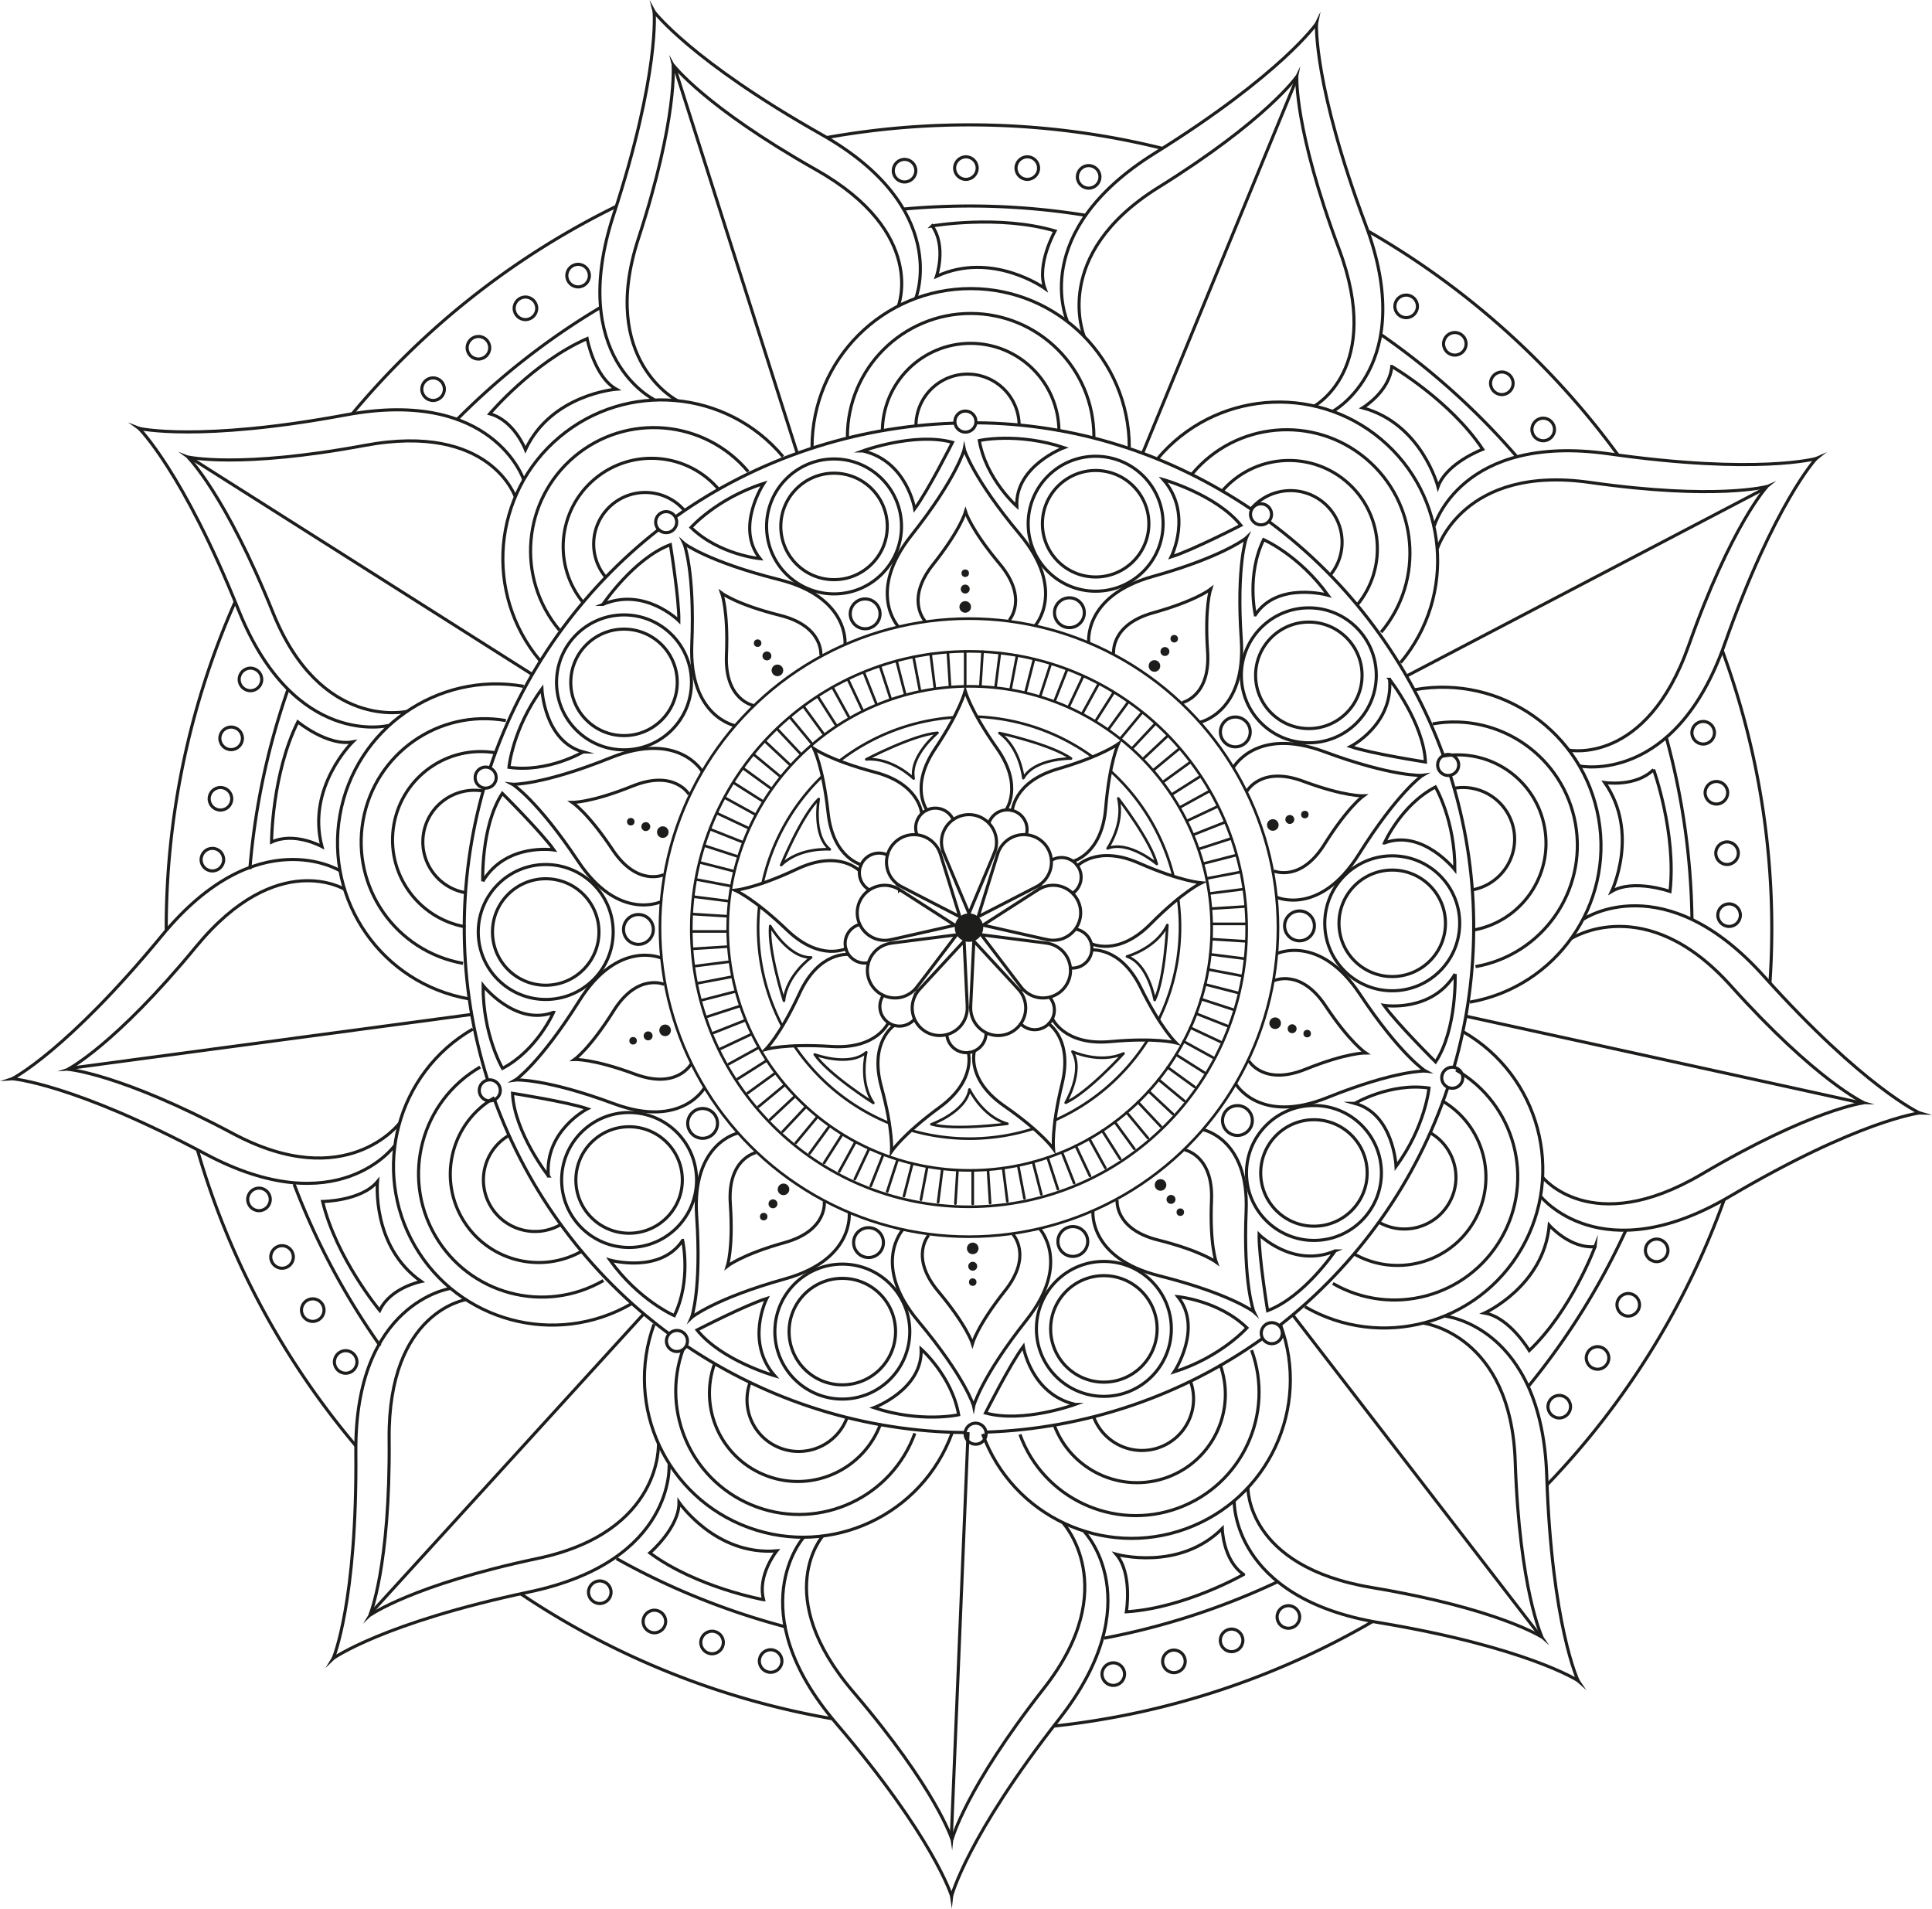 <svg xmlns="http://www.w3.org/2000/svg" width="830.816" height="820.687" viewBox="0 0 623.1 615.52"><circle cx="312.51" cy="299.16" r="4.59" fill="#1d1d1b"/><path d="M321.38 271.59c0-4.9-3.97-8.87-8.87-8.87s-8.87 3.97-8.87 8.87c0 1.21.24 2.36.68 3.41h-.02l4.11 9.79 4.11 9.79 4.11-9.79 4.11-9.79h-.02c.44-1.05.68-2.2.68-3.41ZM301.58 272.34c-3.15-3.75-8.75-4.24-12.5-1.09s-4.24 8.75-1.09 12.5c.78.92 1.7 1.65 2.71 2.17h-.01l9.44 4.87 9.44 4.86-3.15-10.14-3.15-10.14h-.01a8.8 8.8 0 0 0-1.67-3.03ZM286.89 285.64c-4.83-.85-9.43 2.37-10.28 7.2a8.87 8.87 0 0 0 10.67 10.2v.02l10.35-2.34 10.35-2.34-8.93-5.74-8.93-5.74v.02a8.915 8.915 0 0 0-3.24-1.26ZM284.19 305.27c-4.24 2.45-5.7 7.88-3.25 12.12s7.88 5.7 12.12 3.25c1.05-.6 1.92-1.39 2.61-2.29v.02l6.43-8.45 6.43-8.45-10.53 1.34-10.53 1.34v.02a8.99 8.99 0 0 0-3.28 1.11ZM294.74 322.04c-1.68 4.6.7 9.7 5.3 11.37s9.7-.7 11.37-5.3c.41-1.13.58-2.3.53-3.43h.02l-.51-10.6-.51-10.6-7.21 7.8-7.21 7.8h.02c-.77.84-1.39 1.84-1.8 2.97ZM313.6 328.11c1.68 4.6 6.77 6.98 11.37 5.3s6.98-6.77 5.3-11.37a8.859 8.859 0 0 0-1.8-2.97h.02l-7.21-7.8-7.21-7.8-.51 10.6-.51 10.6h.02c-.05 1.13.11 2.29.53 3.43ZM331.95 320.64c4.24 2.45 9.67 1 12.12-3.25s1-9.67-3.25-12.12c-1.05-.6-2.16-.97-3.29-1.11v-.02l-10.52-1.34-10.53-1.34 6.43 8.45 6.43 8.45v-.02c.7.9 1.57 1.69 2.62 2.29ZM341.2 303.11a8.87 8.87 0 0 0 7.2-10.28 8.87 8.87 0 0 0-10.28-7.2c-1.19.21-2.28.65-3.24 1.26v-.02l-8.93 5.74-8.93 5.74 10.35 2.34 10.35 2.34v-.02c1.11.25 2.28.29 3.47.08ZM337.03 283.74c3.15-3.75 2.66-9.35-1.09-12.5-3.75-3.15-9.35-2.66-12.5 1.09-.78.92-1.33 1.96-1.67 3.05h-.01l-3.15 10.13-3.15 10.14 9.44-4.86 9.44-4.86h-.01a9.24 9.24 0 0 0 2.71-2.18Z" fill="none" stroke="#1d1d1b" stroke-miterlimit="10"/><path d="M295.74 269.21c-1.24-3.27.4-6.93 3.67-8.17s6.93.4 8.17 3.67M280.41 286.99c-3.06-1.71-4.15-5.57-2.44-8.62s5.57-4.15 8.62-2.44M280.1 310.47c-3.44.66-6.76-1.6-7.41-5.03a6.329 6.329 0 0 1 5.03-7.41M294.95 328.66a6.334 6.334 0 0 1-9.82-8M318.02 333.05c.05 3.5-2.74 6.38-6.24 6.43-3.5.05-6.38-2.74-6.43-6.24M338.51 321.58c2.29 2.65 2 6.65-.65 8.94-2.65 2.29-6.65 2-8.94-.65M346.83 299.62c3.45.56 5.8 3.81 5.25 7.26a6.347 6.347 0 0 1-7.26 5.25M339.1 277.45c3-1.79 6.89-.81 8.69 2.19 1.79 3 .81 6.89-2.19 8.69M318.92 265.44a6.333 6.333 0 0 1 8.07-3.9 6.333 6.333 0 0 1 3.9 8.07" fill="none" stroke="#1d1d1b" stroke-miterlimit="10"/><path d="M270.74 245.39c10.36-7.99 23.07-13.08 36.92-14.05M245.95 284.82a68.122 68.122 0 0 1 19.25-34.49M252.3 330.96a68.11 68.11 0 0 1-7.42-38.8M286.82 362.23c-12.1-4.98-22.86-13.44-30.63-24.95M333.37 363.98a68.041 68.041 0 0 1-39.5.57M370.15 335.41a68.144 68.144 0 0 1-29.89 25.83M379.96 289.88a68.155 68.155 0 0 1-6.29 39M358.21 248.69a68.087 68.087 0 0 1 20.25 33.92M315.07 231.12c13.07.54 26.08 4.81 37.31 12.97" fill="none" stroke="#1d1d1b" stroke-linecap="round" stroke-linejoin="round" stroke-width=".85"/><circle cx="312.74" cy="299.39" r="78.05" fill="none" stroke="#1d1d1b" stroke-linecap="round" stroke-linejoin="round" stroke-width=".85"/><path d="M278.16 278.97s-9.45-1.89-11.09-16.86c-1.64-14.97-4.63-20.72-4.63-20.72" fill="none" stroke="#1d1d1b" stroke-miterlimit="10"/><path d="M297.27 262.53s-.46-9.63-15.03-13.48c-14.56-3.85-19.8-7.66-19.8-7.66" fill="none" stroke="#1d1d1b" stroke-miterlimit="10"/><path fill="#1d1d1b" d="m262.49 241.44.4-.35-.84-.56-.84-.57.44.91.44.91.4-.34z"/><path d="M273.22 305.77s-8.46 4.63-19.34-5.79c-10.88-10.42-16.86-12.9-16.86-12.9" fill="none" stroke="#1d1d1b" stroke-miterlimit="10"/><path d="M277.28 280.9s-6.54-7.08-20.17-.67c-13.63 6.41-20.09 6.86-20.09 6.86" fill="none" stroke="#1d1d1b" stroke-miterlimit="10"/><path fill="#1d1d1b" d="m237.08 287.1.09-.53-1.01.11-1 .1.92.42.92.42.08-.52z"/><path d="M286.66 329.48s-3.5 8.98-18.53 8-21.21.96-21.21.96M273.78 307.81s-9.56-1.22-15.88 12.46c-6.32 13.67-10.98 18.17-10.98 18.17" fill="none" stroke="#1d1d1b" stroke-miterlimit="10"/><path fill="#1d1d1b" d="m246.97 338.4-.27-.45-.7.72-.71.73.98-.27.97-.27-.27-.46z"/><path d="M312.19 339s3.09 9.13-9.06 18.04c-12.15 8.91-15.63 14.37-15.63 14.37" fill="none" stroke="#1d1d1b" stroke-miterlimit="10"/><path d="M288.4 330.68s-8.11 5.22-4.16 19.75 3.27 20.97 3.27 20.97" fill="none" stroke="#1d1d1b" stroke-miterlimit="10"/><path fill="#1d1d1b" d="m287.52 371.35-.5-.18-.07 1.01-.07 1.01.57-.83.57-.84-.5-.17z"/><path d="M337.87 329.89s8.24 5.01 4.66 19.64-2.74 21.05-2.74 21.05" fill="none" stroke="#1d1d1b" stroke-miterlimit="10"/><path d="M314.3 338.81s-2.86 9.21 9.51 17.8c12.37 8.6 15.99 13.97 15.99 13.97" fill="none" stroke="#1d1d1b" stroke-miterlimit="10"/><path fill="#1d1d1b" d="m339.77 370.52-.5.19.6.82.59.81-.1-1-.1-1.01-.49.19z"/><path d="M351.69 306.39s9.53-1.46 16.19 12.05c6.66 13.51 11.43 17.88 11.43 17.88M339.36 328.38s3.73 8.89 18.73 7.53c15-1.36 21.22.42 21.22.42" fill="none" stroke="#1d1d1b" stroke-miterlimit="10"/><path fill="#1d1d1b" d="m379.26 336.3-.26.46.98.25.98.25-.72-.71-.73-.71-.25.46z"/><path d="M347.17 279.52s6.36-7.24 20.15-1.18c13.79 6.07 20.26 6.35 20.26 6.35M351.86 304.28s8.57 4.41 19.18-6.27c10.61-10.69 16.53-13.32 16.53-13.32" fill="none" stroke="#1d1d1b" stroke-miterlimit="10"/><path fill="#1d1d1b" d="m387.51 284.71.1.52.91-.44.91-.44-1.01-.08-1.01-.08.1.52z"/><path d="M326.43 261.84s.22-9.64 14.68-13.85c14.46-4.22 19.6-8.15 19.6-8.15" fill="none" stroke="#1d1d1b" stroke-miterlimit="10"/><path d="M345.94 277.79s9.4-2.13 10.66-17.14c1.26-15.01 4.1-20.83 4.1-20.83" fill="none" stroke="#1d1d1b" stroke-miterlimit="10"/><path fill="#1d1d1b" d="m360.67 239.88.41.33.41-.92.42-.92-.82.59-.83.59.41.33z"/><path d="M299.18 261.62s-6.03-7.52 2.34-20.05c8.37-12.52 9.77-18.84 9.77-18.84M324.38 261.3s5.83-7.67-2.85-19.98-10.24-18.59-10.24-18.59" fill="none" stroke="#1d1d1b" stroke-miterlimit="10"/><path fill="#1d1d1b" d="m311.3 222.79.53-.01-.28-.97-.28-.97-.25.98-.25.98.53-.01z"/><path d="M289.83 202.21s-10.53-11.08 4.09-29.54c14.62-18.45 17.07-27.76 17.07-27.76M333.87 201.74s10.19-11.3-4.97-29.44c-15.17-18.13-17.9-27.39-17.9-27.39" fill="none" stroke="#1d1d1b" stroke-miterlimit="10"/><path fill="#1d1d1b" d="m310.99 145 .56-.01-.3-1.43-.3-1.43-.25 1.44-.26 1.44.55-.01z"/><path d="M344.21 103.48s-12.8-28.52 28.22-54.07c41.01-25.55 52.16-41.8 52.16-41.8M429.89 132.62s27.52-14.81 10.58-60.07c-16.95-45.26-15.88-64.94-15.88-64.94" fill="none" stroke="#1d1d1b" stroke-miterlimit="10"/><path fill="#1d1d1b" d="m424.56 7.71.5.17.42-2.05.42-2.05-.93 1.88-.92 1.88.51.17z"/><path d="M211.01 128.89s-28.14-13.62-13.14-59.56c15-45.94 13.09-65.55 13.09-65.55" fill="none" stroke="#1d1d1b" stroke-miterlimit="10"/><path d="M295.37 96.13s11.57-29.04-30.51-52.81c-42.07-23.78-53.9-39.54-53.9-39.54" fill="none" stroke="#1d1d1b" stroke-miterlimit="10"/><path fill="#1d1d1b" d="m211 3.87.49-.19-1-1.84L209.5 0l.5 2.03.5 2.03.5-.19z"/><path d="M218.5 129.23s-25.46-12.91-12.63-52.22 11.2-56.1 11.2-56.1M289.67 98.85s9.54-23.74-26.46-44.09c-36.01-20.35-46.13-33.84-46.13-33.84" fill="none" stroke="#1d1d1b" stroke-miterlimit="10"/><path fill="#1d1d1b" d="m217.11 21 .42-.16-.85-1.58-.86-1.57.43 1.74.43 1.74.43-.17z"/><path d="M131.26 229.42s-27.8 6.48-43.24-31.88c-15.44-38.36-27.48-50.17-27.48-50.17M166.25 160.4s-7.95-24.32-48.61-16.76c-40.66 7.56-57.09 3.73-57.09 3.73" fill="none" stroke="#1d1d1b" stroke-miterlimit="10"/><path fill="#1d1d1b" d="m60.63 147.4.22-.39-1.67-.66-1.67-.66 1.45 1.06 1.45 1.05.22-.4z"/><path d="M128.83 362.24s-17.13 22.83-53.62 3.37c-36.48-19.46-53.3-20.77-53.3-20.77M111.27 286.87s-21.72-13.52-48.02 18.4c-26.29 31.92-41.33 39.55-41.33 39.55" fill="none" stroke="#1d1d1b" stroke-miterlimit="10"/><path fill="#1d1d1b" d="m22.01 344.81-.09-.44-1.7.57-1.7.56 1.79-.12 1.78-.12-.08-.45z"/><path d="M212.35 465.54s1.55 28.5-38.91 37.04c-40.46 8.54-54.18 18.35-54.18 18.35M150.45 419.1s-25.33 3.61-24.95 44.96c.38 41.36-6.24 56.87-6.24 56.87" fill="none" stroke="#1d1d1b" stroke-miterlimit="10"/><path fill="#1d1d1b" d="m119.31 520.86-.35-.28-.94 1.53-.93 1.52 1.29-1.24 1.29-1.24-.36-.29z"/><path d="M342.73 491s19.51 20.84-5.99 53.39-29.71 48.88-29.71 48.88M265.46 495.21s-17.09 19.05 9.79 50.48c26.87 31.44 31.78 47.57 31.78 47.57" fill="none" stroke="#1d1d1b" stroke-miterlimit="10"/><path fill="#1d1d1b" d="m307.02 593.18-.46.01.27 1.77.26 1.77.19-1.78.19-1.78-.45.01z"/><path d="M458.97 426.69s28.34 3.42 29.72 44.75c1.39 41.33 8.66 56.54 8.66 56.54M402.48 479.59s-.85 25.57 39.95 32.38c40.79 6.81 54.92 16.02 54.92 16.02" fill="none" stroke="#1d1d1b" stroke-miterlimit="10"/><path fill="#1d1d1b" d="m497.29 527.92-.34.3 1.34 1.19 1.34 1.19-1-1.49-1-1.49-.34.3z"/><path d="M506.68 302.72s23.91-15.6 51.53 15.17c27.63 30.77 42.98 37.75 42.98 37.75" fill="none" stroke="#1d1d1b" stroke-miterlimit="10"/><path d="M497.41 379.54s15.79 20.13 51.41-.87c35.62-21.01 52.37-23.03 52.37-23.03" fill="none" stroke="#1d1d1b" stroke-miterlimit="10"/><path fill="#1d1d1b" d="m601.1 355.63-.07.44 1.79.05 1.8.05-1.73-.5-1.72-.49-.07.45z"/><path d="M463.53 177.08s8.29-27.31 49.23-21.5c40.94 5.81 57.19 1.29 57.19 1.29" fill="none" stroke="#1d1d1b" stroke-miterlimit="10"/><path d="M505.81 241.89s25.04 5.27 38.82-33.72c13.79-38.99 25.31-51.31 25.31-51.31" fill="none" stroke="#1d1d1b" stroke-miterlimit="10"/><path fill="#1d1d1b" d="m569.88 156.91.23.39 1.4-1.11 1.41-1.12-1.64.73-1.64.72.24.39z"/><path d="M349.72 108.56s-11.21-26.25 23.89-48.12c35.1-21.86 44.64-35.77 44.64-35.77M423.77 131.03s22.57-12.05 8.07-50.78c-14.5-38.73-13.59-55.57-13.59-55.57" fill="none" stroke="#1d1d1b" stroke-miterlimit="10"/><path fill="#1d1d1b" d="m418.22 24.76.43.15.36-1.76.36-1.76-.79 1.61-.78 1.61.42.15z"/><path d="M125.3 233.97s-30.31 7.65-48.35-37.18c-18.04-44.83-32.11-58.63-32.11-58.63" fill="none" stroke="#1d1d1b" stroke-miterlimit="10"/><path d="M168.87 154.65s-9.81-29.68-57.32-20.85c-47.51 8.83-66.71 4.36-66.71 4.36" fill="none" stroke="#1d1d1b" stroke-miterlimit="10"/><path fill="#1d1d1b" d="m44.94 138.21.25-.47-1.95-.76-1.94-.77 1.69 1.23 1.69 1.23.26-.46z"/><path d="M127.19 369.55s-18.3 25.34-60.94 2.6c-42.63-22.74-62.28-24.27-62.28-24.27M109.58 280.78s-26.59-16.43-57.31 20.87c-30.72 37.31-48.3 46.22-48.3 46.22" fill="none" stroke="#1d1d1b" stroke-miterlimit="10"/><path fill="#1d1d1b" d="m4.08 347.86-.11-.52-1.98.66-1.99.66 2.09-.14 2.09-.14-.1-.52z"/><path d="M215.79 472.21s2.27 31.18-45.01 41.16c-47.28 9.98-63.31 21.44-63.31 21.44M145.24 415.52s-30.93 4.5-30.48 52.83c.44 48.33-7.29 66.45-7.29 66.45" fill="none" stroke="#1d1d1b" stroke-miterlimit="10"/><path fill="#1d1d1b" d="m107.53 534.72-.41-.33-1.1 1.78-1.09 1.79 1.51-1.45 1.51-1.46-.42-.33z"/><path d="M349.65 493.89s21.78 22.42-8.02 60.46-34.72 57.12-34.72 57.12M259.17 495.81s-20.8 23.33 10.6 60.06c31.4 36.73 37.13 55.59 37.13 55.59" fill="none" stroke="#1d1d1b" stroke-miterlimit="10"/><path fill="#1d1d1b" d="m306.9 611.37-.53.01.31 2.07.31 2.07.22-2.08.22-2.08-.53.01z"/><path d="M466.13 424.46s31.1 3.18 32.72 51.47c1.62 48.29 10.12 66.07 10.12 66.07M398.05 484.09s-.94 31.24 46.73 39.2c47.67 7.95 64.18 18.72 64.18 18.72" fill="none" stroke="#1d1d1b" stroke-miterlimit="10"/><path fill="#1d1d1b" d="m508.89 541.93-.4.35 1.57 1.39 1.57 1.39-1.17-1.74-1.17-1.74-.4.35z"/><path d="M510.72 296.4s25.87-17.55 58.15 18.4 50.22 44.11 50.22 44.11M496.91 385.84s19.36 24.53 60.99-.01c41.63-24.55 61.2-26.91 61.2-26.91" fill="none" stroke="#1d1d1b" stroke-miterlimit="10"/><path fill="#1d1d1b" d="m618.99 358.9-.08.52 2.09.06 2.1.06-2.01-.58-2.02-.58-.08.52z"/><path d="M462.57 169.64s8.53-30.07 56.37-23.28c47.84 6.79 66.83 1.51 66.83 1.51" fill="none" stroke="#1d1d1b" stroke-miterlimit="10"/><path d="M509.48 247.03s30.6 6.35 46.71-39.22c16.11-45.56 29.58-59.95 29.58-59.95" fill="none" stroke="#1d1d1b" stroke-miterlimit="10"/><path fill="#1d1d1b" d="m585.69 147.92.27.45 1.64-1.3 1.64-1.3-1.91.85-1.92.85.28.45z"/><path d="M298.36 200.3s-6.49-6.83 2.52-18.2 10.52-17.11 10.52-17.11" fill="none" stroke="#1d1d1b" stroke-miterlimit="10"/><path d="M325.49 200.01s6.28-6.97-3.07-18.14c-9.35-11.17-11.03-16.88-11.03-16.88" fill="none" stroke="#1d1d1b" stroke-miterlimit="10"/><path fill="#1d1d1b" d="M311.4 165.05h.56l-.29-.88-.3-.89-.27.89-.27.89.57-.01z"/><path d="M242.95 227.5s-9.26-1.71-8.66-16.2c.61-14.49-1.54-20.02-1.54-20.02M264.73 211.32s.99-9.33-13.14-12.87c-14.13-3.55-18.84-7.17-18.84-7.17" fill="none" stroke="#1d1d1b" stroke-miterlimit="10"/><path fill="#1d1d1b" d="m232.78 191.32.46-.34-.76-.54-.76-.54.3.88.3.88.46-.34z"/><path d="M214.11 282.07s-8.5 4.06-16.53-8.02c-8.03-12.08-13.02-15.29-13.02-15.29M222.22 256.18s-4.68-8.13-18.2-2.69c-13.51 5.44-19.46 5.27-19.46 5.27" fill="none" stroke="#1d1d1b" stroke-miterlimit="10"/><path fill="#1d1d1b" d="m184.62 258.78.17-.54-.93.01-.94.01.77.53.76.53.17-.54z"/><path d="M222.86 343.17s-4.49 8.28-18.09 3.23c-13.6-5.05-19.52-4.72-19.52-4.72" fill="none" stroke="#1d1d1b" stroke-miterlimit="10"/><path d="M214.2 317.46s-8.57-3.82-16.3 8.52c-7.74 12.34-12.64 15.7-12.64 15.7" fill="none" stroke="#1d1d1b" stroke-miterlimit="10"/><path fill="#1d1d1b" d="m185.3 341.66-.18-.53-.74.55-.75.56.93-.02.92-.02-.18-.54z"/><path d="M265.84 387.47s1.23 9.34-12.74 13.24c-13.97 3.9-18.56 7.66-18.56 7.66M243.72 371.75s-9.18 1.94-8.18 16.48c.99 14.53-1 20.14-1 20.14" fill="none" stroke="#1d1d1b" stroke-miterlimit="10"/><path fill="#1d1d1b" d="m234.58 408.32-.46-.33-.28.89-.28.88.74-.56.74-.55-.46-.33z"/><path d="M326.66 398.03s6.49 6.83-2.52 18.2-10.52 17.11-10.52 17.11" fill="none" stroke="#1d1d1b" stroke-miterlimit="10"/><path d="M299.53 398.32s-6.28 6.97 3.07 18.14c9.35 11.17 11.03 16.88 11.03 16.88" fill="none" stroke="#1d1d1b" stroke-miterlimit="10"/><path fill="#1d1d1b" d="M313.62 433.28h-.57l.3.88.3.89.27-.89.27-.89-.57.01z"/><path d="M382.07 370.83s9.26 1.71 8.66 16.2c-.61 14.49 1.54 20.02 1.54 20.02M360.29 387.01s-.99 9.33 13.14 12.87c14.13 3.55 18.84 7.17 18.84 7.17" fill="none" stroke="#1d1d1b" stroke-miterlimit="10"/><path fill="#1d1d1b" d="m392.24 407.01-.46.34.76.54.76.54-.31-.88-.3-.88-.45.34z"/><path d="M410.91 316.26s8.5-4.06 16.53 8.02c8.03 12.08 13.02 15.29 13.02 15.29M402.8 342.15s4.68 8.13 18.2 2.69c13.51-5.44 19.46-5.27 19.46-5.27" fill="none" stroke="#1d1d1b" stroke-miterlimit="10"/><path fill="#1d1d1b" d="m440.4 339.55-.17.54.93-.01.93-.01-.76-.53-.76-.53-.17.54z"/><path d="M402.16 255.16s4.49-8.28 18.09-3.23c13.6 5.05 19.52 4.72 19.52 4.72" fill="none" stroke="#1d1d1b" stroke-miterlimit="10"/><path d="M410.82 280.87s8.57 3.82 16.3-8.52c7.74-12.34 12.64-15.7 12.64-15.7" fill="none" stroke="#1d1d1b" stroke-miterlimit="10"/><path fill="#1d1d1b" d="m439.71 256.67.18.53.75-.55.75-.56-.93.02-.93.02.18.54z"/><path d="M359.17 210.86s-1.23-9.34 12.74-13.24c13.97-3.9 18.56-7.66 18.56-7.66M381.29 226.58s9.18-1.94 8.18-16.48c-.99-14.53 1-20.14 1-20.14" fill="none" stroke="#1d1d1b" stroke-miterlimit="10"/><path fill="#1d1d1b" d="m390.44 190.01.46.33.28-.89.28-.88-.74.55-.75.56.47.33z"/><path d="M237.17 234.05s-15.03-2.78-14.05-26.3c.98-23.52-2.51-32.5-2.51-32.5" fill="none" stroke="#1d1d1b" stroke-miterlimit="10"/><path d="M272.52 207.79s1.6-15.14-21.33-20.89c-22.93-5.76-30.58-11.64-30.58-11.64" fill="none" stroke="#1d1d1b" stroke-miterlimit="10"/><path fill="#1d1d1b" d="m220.67 175.33.44-.33-1.08-.98-1.08-.99.63 1.32.64 1.31.45-.33z"/><path d="M213.29 290.77s-13.8 6.59-26.83-13.02c-13.03-19.61-21.13-24.82-21.13-24.82" fill="none" stroke="#1d1d1b" stroke-miterlimit="10"/><path d="M226.45 248.75s-7.6-13.19-29.54-4.37c-21.93 8.82-31.58 8.56-31.58 8.56" fill="none" stroke="#1d1d1b" stroke-miterlimit="10"/><path fill="#1d1d1b" d="m165.42 252.97.17-.53-1.46-.16-1.46-.16 1.29.69 1.29.68.17-.52z"/><path d="M227.3 350.69s-7.29 13.44-29.35 5.24c-22.07-8.2-31.68-7.66-31.68-7.66" fill="none" stroke="#1d1d1b" stroke-miterlimit="10"/><path d="M213.25 308.96s-13.9-6.2-26.46 13.83-20.52 25.49-20.52 25.49" fill="none" stroke="#1d1d1b" stroke-miterlimit="10"/><path fill="#1d1d1b" d="m166.36 348.24-.18-.52-1.27.72-1.27.73 1.44-.2 1.45-.2-.17-.53z"/><path d="M273.86 390.94s2 15.16-20.67 21.49c-22.67 6.33-30.13 12.43-30.13 12.43M237.96 365.43s-14.89 3.15-13.28 26.74c1.61 23.59-1.62 32.68-1.62 32.68" fill="none" stroke="#1d1d1b" stroke-miterlimit="10"/><path fill="#1d1d1b" d="m223.12 424.78-.46-.33-.6 1.34-.6 1.34 1.05-1.02 1.06-1.01-.45-.32z"/><path d="M335.19 396.12s10.53 11.08-4.09 29.54c-14.62 18.45-17.07 27.76-17.07 27.76M291.15 396.59s-10.19 11.3 4.97 29.44c15.17 18.13 17.9 27.39 17.9 27.39" fill="none" stroke="#1d1d1b" stroke-miterlimit="10"/><path fill="#1d1d1b" d="M314.02 453.33h-.55l.29 1.44.3 1.43.26-1.44.26-1.44-.56.01z"/><path d="M387.85 364.28s15.03 2.78 14.05 26.3c-.98 23.52 2.51 32.5 2.51 32.5" fill="none" stroke="#1d1d1b" stroke-miterlimit="10"/><path d="M352.5 390.54s-1.6 15.14 21.33 20.89c22.93 5.76 30.58 11.64 30.58 11.64" fill="none" stroke="#1d1d1b" stroke-miterlimit="10"/><path fill="#1d1d1b" d="m404.35 423-.45.33 1.09.98 1.08.99-.64-1.32-.64-1.31-.44.33z"/><path d="M411.73 307.56s13.8-6.59 26.83 13.02c13.03 19.61 21.13 24.82 21.13 24.82" fill="none" stroke="#1d1d1b" stroke-miterlimit="10"/><path d="M398.57 349.58s7.6 13.19 29.54 4.37c21.93-8.82 31.58-8.56 31.58-8.56" fill="none" stroke="#1d1d1b" stroke-miterlimit="10"/><path fill="#1d1d1b" d="m459.6 345.36-.17.53 1.45.16 1.46.16-1.29-.69-1.29-.69-.16.53z"/><path d="M397.71 247.64s7.29-13.44 29.35-5.24c22.07 8.2 31.68 7.66 31.68 7.66" fill="none" stroke="#1d1d1b" stroke-miterlimit="10"/><path d="M411.77 289.37s13.9 6.2 26.46-13.83 20.52-25.49 20.52-25.49" fill="none" stroke="#1d1d1b" stroke-miterlimit="10"/><path fill="#1d1d1b" d="m458.66 250.09.18.52 1.27-.72 1.27-.73-1.45.2-1.45.2.18.53z"/><path d="M351.15 207.39s-2-15.16 20.67-21.49c22.67-6.33 30.13-12.43 30.13-12.43M387.05 232.9s14.89-3.15 13.28-26.74c-1.61-23.59 1.62-32.68 1.62-32.68" fill="none" stroke="#1d1d1b" stroke-miterlimit="10"/><path fill="#1d1d1b" d="m401.9 173.55.45.32.6-1.33.6-1.34-1.05 1.02-1.05 1.01.45.32z"/><path d="M251.95 278.97s6.49-15.82 12.09-21.3c0 0-2.14 11.64 3.58 16.24 0 0-9.67-.78-15.68 5.07ZM252.84 322.73s-5.19-16.29-4.43-24.09c0 0 5.84 10.29 13.18 10.13 0 0-7.91 5.62-8.75 13.96ZM281.65 355.68s-14.45-9.14-18.88-15.61c0 0 11.09 4.12 16.61-.71 0 0-2.45 9.39 2.27 16.32ZM324.9 362.4s-16.95 2.28-24.5.18c0 0 11.15-3.97 12.27-11.22 0 0 4.16 8.77 12.23 11.04ZM362.35 339.74s-11.51 12.64-18.65 15.88c0 0 5.99-10.21 2.19-16.48 0 0 8.82 4.04 16.46.6ZM376.48 298.32s-.69 17.08-4.08 24.16c0 0-1.97-11.67-8.92-14.03 0 0 9.36-2.57 13-10.12ZM360.67 257.5s10.45 13.53 12.4 21.12c0 0-9.01-7.67-15.85-5.02 0 0 5.51-7.99 3.45-16.11ZM322.33 236.4s16.7 3.65 23.08 8.21c0 0-11.83-.08-15.37 6.35 0 0-.91-9.66-7.71-14.56ZM279.39 244.88s15.14-7.94 22.96-8.55c0 0-9.12 7.54-7.69 14.74 0 0-6.91-6.82-15.27-6.19Z" fill="none" stroke="#1d1d1b" stroke-linecap="round" stroke-linejoin="round" stroke-width=".85"/><circle cx="312.51" cy="299.62" r="89.56" fill="none" stroke="#1d1d1b" stroke-linecap="round" stroke-linejoin="round" stroke-width=".85"/><path fill="none" stroke="#1d1d1b" stroke-linecap="round" stroke-linejoin="round" stroke-width=".85" d="M311.29 210.08v10.76M305.7 210.33l.68 10.74M300.14 210.93l1.34 10.68M294.62 211.89l2.02 10.56M289.17 213.18l2.68 10.42M283.82 214.82l3.33 10.23M278.58 216.78l3.96 10.01M273.48 219.08l4.58 9.73M268.52 221.68l5.19 9.43M263.75 224.6l5.76 9.08M259.16 227.81l6.33 8.7M254.79 231.3l6.85 8.29M250.64 235.06l7.36 7.84M246.73 239.07l7.85 7.36M243.09 243.32l8.29 6.86M239.72 247.79l8.71 6.32M236.64 252.46l9.08 5.76M233.86 257.31l9.42 5.19M231.38 262.33l9.74 4.59M229.23 267.5l10 3.96M227.41 272.79l10.23 3.33M225.92 278.19l10.42 2.67M224.77 283.67l10.57 2.01M223.97 289.21l10.68 1.35M223.52 294.79l10.74.67M223.42 300.38h10.76M223.67 305.97l10.74-.67M224.28 311.54l10.67-1.35M225.23 317.05l10.57-2.01M226.52 322.5l10.43-2.68M228.16 327.85l10.23-3.32M230.13 333.09l10-3.96M232.42 338.2l9.73-4.59M235.03 343.15l9.43-5.19M237.94 347.93l9.09-5.77M241.15 352.51l8.71-6.32M244.64 356.89l8.29-6.86M248.4 361.03l7.84-7.36M252.41 364.94l7.37-7.85M256.66 368.58l6.86-8.29M261.13 371.95l6.32-8.7M265.8 375.03l5.77-9.08M270.66 377.82l5.18-9.43M275.68 380.29l4.58-9.74M280.84 382.44l3.97-10M286.14 384.27l3.32-10.24M291.53 385.75l2.68-10.42M297.01 386.9l2.02-10.57M302.55 387.7l1.35-10.68M308.13 388.15l.67-10.74M313.72 388.25v-10.76M319.32 388l-.68-10.74M324.88 387.4l-1.35-10.68M330.4 386.44l-2.02-10.57M335.84 385.15l-2.68-10.42M341.19 383.51l-3.32-10.23M346.43 381.55l-3.96-10.01M351.54 379.25l-4.58-9.73M356.49 376.64l-5.18-9.42M361.27 373.73l-5.77-9.08M365.86 370.52l-6.33-8.7M370.23 367.03l-6.86-8.29M374.38 363.27l-7.37-7.84M378.28 359.26l-7.84-7.36M381.92 355.01l-8.29-6.86M385.29 350.54l-8.7-6.32M388.38 345.87l-9.09-5.76M391.16 341.02l-9.43-5.19M393.63 335.99l-9.73-4.58M395.79 330.83l-10.01-3.96M397.61 325.54l-10.23-3.33M399.1 320.14l-10.43-2.67M400.24 314.66l-10.57-2.01M401.04 309.12l-10.67-1.35M401.49 303.54l-10.74-.67M401.59 297.95h-10.76M401.34 292.36l-10.74.67M400.74 286.79l-10.68 1.35M399.79 281.28l-10.57 2.01M398.49 275.83l-10.42 2.68M396.86 270.48l-10.24 3.32M394.89 265.24l-10.01 3.96M392.6 260.13l-9.74 4.58M389.99 255.18l-9.43 5.19M387.07 250.4l-9.08 5.77M383.86 245.82l-8.7 6.32M380.37 241.44l-8.29 6.86M376.62 237.29l-7.85 7.37M372.6 233.39l-7.36 7.85M368.36 229.75l-6.86 8.29M363.89 226.38l-6.33 8.7M359.21 223.3l-5.76 9.08M354.36 220.51l-5.18 9.43M349.34 218.04l-4.58 9.74M344.17 215.89l-3.96 10M338.88 214.06l-3.33 10.24M333.48 212.58 330.81 223M328.01 211.43 325.99 222M322.47 210.63l-1.35 10.67M316.89 210.18l-.68 10.74"/><circle cx="312.51" cy="299.16" r="99.66" fill="none" stroke="#1d1d1b" stroke-linecap="round" stroke-linejoin="round" stroke-width=".85"/><circle cx="398.41" cy="236.04" r="4.81" fill="none" stroke="#1d1d1b" stroke-miterlimit="10"/><circle cx="344.9" cy="197.6" r="4.81" fill="none" stroke="#1d1d1b" stroke-miterlimit="10"/><circle cx="279.02" cy="197.96" r="4.81" fill="none" stroke="#1d1d1b" stroke-miterlimit="10"/><circle cx="214.85" cy="168.39" r="3.4" fill="none" stroke="#1d1d1b" stroke-miterlimit="10"/><circle cx="156.63" cy="250.77" r="3.4" fill="none" stroke="#1d1d1b" stroke-miterlimit="10"/><circle cx="157.96" cy="351.64" r="3.4" fill="none" stroke="#1d1d1b" stroke-miterlimit="10"/><circle cx="218.32" cy="432.46" r="3.4" fill="none" stroke="#1d1d1b" stroke-miterlimit="10"/><circle cx="314.65" cy="462.36" r="3.4" fill="none" stroke="#1d1d1b" stroke-miterlimit="10"/><circle cx="410.17" cy="429.94" r="3.4" fill="none" stroke="#1d1d1b" stroke-miterlimit="10"/><circle cx="468.38" cy="347.56" r="3.4" fill="none" stroke="#1d1d1b" stroke-miterlimit="10"/><circle cx="467.06" cy="246.69" r="3.4" fill="none" stroke="#1d1d1b" stroke-miterlimit="10"/><circle cx="406.7" cy="165.87" r="3.4" fill="none" stroke="#1d1d1b" stroke-miterlimit="10"/><circle cx="311.36" cy="135.96" r="3.4" fill="none" stroke="#1d1d1b" stroke-miterlimit="10"/><circle cx="205.9" cy="299.74" r="4.81" fill="none" stroke="#1d1d1b" stroke-miterlimit="10"/><circle cx="226.6" cy="362.29" r="4.81" fill="none" stroke="#1d1d1b" stroke-miterlimit="10"/><circle cx="280.11" cy="400.73" r="4.81" fill="none" stroke="#1d1d1b" stroke-miterlimit="10"/><circle cx="346" cy="400.37" r="4.81" fill="none" stroke="#1d1d1b" stroke-miterlimit="10"/><circle cx="399.09" cy="361.36" r="4.81" fill="none" stroke="#1d1d1b" stroke-miterlimit="10"/><circle cx="419.11" cy="298.59" r="4.81" fill="none" stroke="#1d1d1b" stroke-miterlimit="10"/><circle cx="268.99" cy="169.77" r="21.76" fill="none" stroke="#1d1d1b" stroke-miterlimit="10"/><circle cx="201.25" cy="220.06" r="21.76" fill="none" stroke="#1d1d1b" stroke-miterlimit="10"/><circle cx="176" cy="300.56" r="21.76" fill="none" stroke="#1d1d1b" stroke-miterlimit="10"/><circle cx="202.89" cy="380.54" r="21.76" fill="none" stroke="#1d1d1b" stroke-miterlimit="10"/><circle cx="271.66" cy="429.43" r="21.76" fill="none" stroke="#1d1d1b" stroke-miterlimit="10"/><circle cx="356.02" cy="428.56" r="21.76" fill="none" stroke="#1d1d1b" stroke-miterlimit="10"/><circle cx="423.77" cy="378.27" r="21.76" fill="none" stroke="#1d1d1b" stroke-miterlimit="10"/><circle cx="449.02" cy="297.76" r="21.76" fill="none" stroke="#1d1d1b" stroke-miterlimit="10"/><circle cx="422.12" cy="217.79" r="21.76" fill="none" stroke="#1d1d1b" stroke-miterlimit="10"/><circle cx="353.36" cy="168.9" r="21.76" fill="none" stroke="#1d1d1b" stroke-miterlimit="10"/><circle cx="268.99" cy="169.77" r="17.17" fill="none" stroke="#1d1d1b" stroke-miterlimit="10"/><circle cx="201.25" cy="220.06" r="17.17" fill="none" stroke="#1d1d1b" stroke-miterlimit="10"/><circle cx="176" cy="300.56" r="17.17" fill="none" stroke="#1d1d1b" stroke-miterlimit="10"/><circle cx="202.89" cy="380.54" r="17.17" fill="none" stroke="#1d1d1b" stroke-miterlimit="10"/><circle cx="271.66" cy="429.43" r="17.17" fill="none" stroke="#1d1d1b" stroke-miterlimit="10"/><circle cx="356.02" cy="428.56" r="17.17" fill="none" stroke="#1d1d1b" stroke-miterlimit="10"/><circle cx="423.77" cy="378.27" r="17.17" fill="none" stroke="#1d1d1b" stroke-miterlimit="10"/><circle cx="449.02" cy="297.76" r="17.17" fill="none" stroke="#1d1d1b" stroke-miterlimit="10"/><circle cx="422.12" cy="217.79" r="17.17" fill="none" stroke="#1d1d1b" stroke-miterlimit="10"/><circle cx="353.36" cy="168.9" r="17.17" fill="none" stroke="#1d1d1b" stroke-miterlimit="10"/><path d="M158.04 247.68c10.24-30.73 29.39-57.38 54.38-76.9M157.28 348.31c-9.78-30.88-9.95-63.7-1.2-94.18M215.81 430.16c-26.06-19.23-45.49-45.68-56.33-75.49M311.27 461.98c-32.39-.24-63.66-10.22-89.94-27.96M407.21 431.61c-26.34 18.84-57.5 29.15-89.2 30.24M466.98 350.65c-10.24 30.73-29.39 57.38-54.38 76.9M467.74 250.02c9.78 30.88 9.95 63.7 1.2 94.18M409.21 168.17c26.06 19.23 45.49 45.68 56.33 75.49M314.77 136.35c32.39.24 62.63 10.22 88.92 27.96M217.8 166.72c26.34-18.84 58.07-29.15 89.77-30.24" fill="none" stroke="#1d1d1b" stroke-miterlimit="10"/><path d="M194.43 194.91s9.91-14.78 21.77-19.25c0 0 2.84 17.47 2.74 24.54 0 0-11-11.01-24.52-5.29ZM155.7 284.23s-.66-17.78 6.3-28.37c0 0 12.56 12.46 16.64 18.24 0 0-15.37-2.44-22.94 10.13ZM176.87 379.25s-10.99-13.99-11.58-26.66c0 0 17.49 2.7 24.18 4.98 0 0-13.87 7.06-12.61 21.68ZM249.85 443.68s-17.12-4.86-25.04-14.76c0 0 15.73-8.1 22.49-10.19 0 0-7.07 13.87 2.55 24.95ZM346.76 452.91s-16.71 6.13-28.93 2.77c0 0 7.97-15.8 12.2-21.46 0 0 2.43 15.37 16.72 18.69ZM430.59 403.42s-9.91 14.78-21.77 19.25c0 0-2.84-17.47-2.74-24.54 0 0 11 11.01 24.52 5.29ZM469.31 314.1s.66 17.78-6.3 28.37c0 0-12.56-12.46-16.64-18.24 0 0 15.37 2.44 22.94-10.13ZM448.15 219.08s10.99 13.99 11.58 26.66c0 0-17.49-2.7-24.18-4.98 0 0 13.87-7.06 12.61-21.68ZM375.17 154.65s17.12 4.86 25.04 14.76c0 0-15.73 8.1-22.49 10.19 0 0 7.07-13.87-2.55-24.95ZM278.26 145.42s16.71-6.13 28.93-2.77c0 0-7.97 15.8-12.2 21.46 0 0-2.43-15.37-16.72-18.69ZM188.05 242.5s-11.37 6.75-23.91 4.95c0 0 1.2-12.49 10.63-25.29 0 0 .7 16.87 13.29 20.34ZM178.51 326.48s-5.23 12.14-16.44 18.06c0 0-6.37-10.81-6.27-26.71 0 0 10.48 13.24 22.7 8.65ZM220.15 400.02s2.9 12.9-2.68 24.27c0 0-11.51-5-20.77-17.92 0 0 16.26 4.55 23.45-6.35ZM297.08 435.05s9.93 8.73 12.1 21.21c0 0-12.25 2.72-27.34-2.29 0 0 15.83-5.87 15.24-18.92ZM379.89 418.17s13.16 1.22 22.26 10.05c0 0-8.32 9.4-23.47 14.21 0 0 9.35-14.06 1.21-24.26ZM436.97 355.83s11.37-6.75 23.91-4.95c0 0-1.2 12.49-10.63 25.29 0 0-.7-16.87-13.29-20.34ZM446.51 271.85s5.23-12.14 16.44-18.06c0 0 6.37 10.81 6.27 26.71 0 0-10.48-13.24-22.7-8.65ZM404.86 198.3s-2.9-12.9 2.68-24.27c0 0 11.51 5 20.77 17.92 0 0-16.26-4.55-23.45 6.35ZM327.94 163.28s-9.93-8.73-12.1-21.21c0 0 12.25-2.72 27.34 2.29 0 0-15.83 5.87-15.24 18.92ZM245.12 180.16s-13.16-1.22-22.26-10.05c0 0 8.32-9.4 23.47-14.21 0 0-9.35 14.06-1.21 24.26Z" fill="none" stroke="#1d1d1b" stroke-miterlimit="10"/><circle cx="311.3" cy="195.73" r="1.87" fill="#1d1d1b"/><circle cx="311.3" cy="189.97" r="1.44" fill="#1d1d1b"/><circle cx="311.3" cy="184.86" r="1.21" fill="#1d1d1b"/><circle cx="250.73" cy="216.19" r="1.87" fill="#1d1d1b"/><circle cx="247.34" cy="211.53" r="1.44" fill="#1d1d1b"/><circle cx="244.34" cy="207.41" r="1.21" fill="#1d1d1b"/><circle cx="213.76" cy="268.35" r="1.87" fill="#1d1d1b"/><circle cx="208.28" cy="266.57" r="1.44" fill="#1d1d1b"/><circle cx="203.43" cy="265" r="1.21" fill="#1d1d1b"/><circle cx="214.51" cy="332.28" r="1.87" fill="#1d1d1b"/><circle cx="209.03" cy="334.06" r="1.44" fill="#1d1d1b"/><circle cx="204.18" cy="335.64" r="1.21" fill="#1d1d1b"/><circle cx="252.69" cy="383.56" r="1.87" fill="#1d1d1b"/><circle cx="249.3" cy="388.22" r="1.44" fill="#1d1d1b"/><circle cx="246.3" cy="392.35" r="1.21" fill="#1d1d1b"/><circle cx="313.72" cy="402.6" r="1.87" fill="#1d1d1b"/><circle cx="313.72" cy="408.36" r="1.44" fill="#1d1d1b"/><circle cx="313.72" cy="413.47" r="1.21" fill="#1d1d1b"/><circle cx="374.29" cy="382.14" r="1.87" fill="#1d1d1b"/><circle cx="377.67" cy="386.8" r="1.44" fill="#1d1d1b"/><circle cx="380.67" cy="390.92" r="1.21" fill="#1d1d1b"/><circle cx="411.26" cy="329.98" r="1.87" fill="#1d1d1b"/><circle cx="416.74" cy="331.76" r="1.44" fill="#1d1d1b"/><circle cx="421.59" cy="333.33" r="1.21" fill="#1d1d1b"/><circle cx="410.51" cy="266.05" r="1.87" fill="#1d1d1b"/><circle cx="415.99" cy="264.27" r="1.44" fill="#1d1d1b"/><circle cx="420.84" cy="262.69" r="1.21" fill="#1d1d1b"/><circle cx="372.33" cy="214.77" r="1.87" fill="#1d1d1b"/><circle cx="375.71" cy="210.11" r="1.44" fill="#1d1d1b"/><circle cx="378.71" cy="205.98" r="1.21" fill="#1d1d1b"/><path d="M203.64 420.47c-24.47 14.13-55.76 5.74-69.88-18.73-14.13-24.47-5.74-55.76 18.73-69.88M307.08 462.07c-9.66 26.55-39.02 40.24-65.57 30.58-26.55-9.66-40.24-39.02-30.58-65.57M413.06 427.45c9.66 26.55-4.03 55.91-30.58 65.57-26.55 9.66-55.91-4.03-65.57-30.58M472 332.8c24.47 14.13 32.85 45.42 18.73 69.88-14.13 24.47-45.42 32.85-69.88 18.73M456.3 222.41c27.83-4.91 54.36 13.67 59.27 41.5 4.91 27.83-13.67 54.36-41.5 59.27M373.32 147.94c18.16-21.64 50.43-24.47 72.07-6.31 21.64 18.16 24.47 50.43 6.31 72.07M261.89 144.23c0-28.25 22.9-51.16 51.16-51.16 28.25 0 51.16 22.9 51.16 51.16" fill="none" stroke="#1d1d1b" stroke-miterlimit="10"/><path d="M273.3 140.84c0-21.95 17.8-39.75 39.75-39.75s39.75 17.8 39.75 39.75M180.41 203.2c-14.11-16.82-11.92-41.89 4.9-56s41.89-11.92 56 4.9M149.33 310.67c-21.62-3.81-36.06-24.43-32.24-46.05 3.81-21.62 24.43-36.06 46.05-32.24M194.61 412.97c-19.01 10.98-43.32 4.46-54.3-14.55s-4.46-43.32 14.55-54.3M295.05 462.24c-7.51 20.63-30.32 31.27-50.95 23.76-20.63-7.51-31.27-30.32-23.76-50.95M403.66 435.42c7.51 20.63-3.13 43.44-23.76 50.95-20.63 7.51-43.44-3.13-50.95-23.76M469.62 345.06c19.01 10.98 25.53 35.29 14.55 54.3s-35.29 25.53-54.3 14.55M462.07 233.44c21.62-3.81 42.24 10.62 46.05 32.24 3.81 21.62-10.62 42.24-32.24 46.05M384.53 152.79c14.11-16.82 39.19-19.01 56-4.9 16.82 14.11 19.01 39.19 4.9 56" fill="none" stroke="#1d1d1b" stroke-miterlimit="10"/><path d="M174.14 213.01c-18.16-21.64-15.34-53.91 6.31-72.07 21.64-18.16 53.91-15.34 72.07 6.31M151.13 322.11c-27.83-4.91-46.4-31.44-41.5-59.27s31.44-46.4 59.27-41.5M284.57 139.21c0-15.73 12.75-28.48 28.48-28.48s28.48 12.75 28.48 28.48" fill="none" stroke="#1d1d1b" stroke-miterlimit="10"/><path d="M295.41 137.29c0-9.19 7.45-16.64 16.64-16.64 9.19 0 16.64 7.45 16.64 16.64M188.29 194.59c-10.11-12.05-8.54-30.02 3.51-40.13 12.05-10.11 30.02-8.54 40.13 3.51" fill="none" stroke="#1d1d1b" stroke-miterlimit="10"/><path d="M195.36 186.15c-5.91-7.04-4.99-17.54 2.05-23.44s17.54-4.99 23.44 2.05M150.13 298.91c-15.49-2.73-25.84-17.5-23.1-33s17.5-25.84 33-23.1" fill="none" stroke="#1d1d1b" stroke-miterlimit="10"/><path d="M150.12 287.89c-9.05-1.6-15.09-10.23-13.5-19.28 1.6-9.05 10.23-15.09 19.28-13.5M187.95 403.34c-13.62 7.87-31.04 3.2-38.91-10.43-7.87-13.62-3.2-31.04 10.43-38.91" fill="none" stroke="#1d1d1b" stroke-miterlimit="10"/><path d="M180.87 394.91c-7.96 4.6-18.14 1.87-22.73-6.09-4.6-7.96-1.87-18.14 6.09-22.73M284.06 459.03c-5.38 14.78-21.73 22.4-36.51 17.02-14.78-5.38-22.4-21.73-17.02-36.51" fill="none" stroke="#1d1d1b" stroke-miterlimit="10"/><path d="M273.21 457.13c-3.14 8.64-12.69 13.09-21.33 9.95-8.64-3.14-13.09-12.69-9.95-21.33M393.47 439.92c5.38 14.78-2.24 31.13-17.02 36.51-14.78 5.38-31.13-2.24-36.51-17.02" fill="none" stroke="#1d1d1b" stroke-miterlimit="10"/><path d="M383.94 445.43c3.14 8.64-1.31 18.18-9.95 21.33s-18.18-1.31-21.33-9.95M465 354.94c13.62 7.87 18.29 25.29 10.43 38.91-7.87 13.62-25.29 18.29-38.91 10.43" fill="none" stroke="#1d1d1b" stroke-miterlimit="10"/><path d="M461.25 365.29c7.96 4.6 10.69 14.77 6.09 22.73-4.6 7.96-14.77 10.69-22.73 6.09M465.18 243.87c15.49-2.73 30.27 7.61 33 23.1 2.73 15.49-7.61 30.27-23.1 33" fill="none" stroke="#1d1d1b" stroke-miterlimit="10"/><path d="M468.96 254.22c9.05-1.6 17.68 4.45 19.28 13.5 1.6 9.05-4.45 17.68-13.5 19.28M393.92 158.67c10.11-12.05 28.08-13.62 40.13-3.51 12.05 10.11 13.62 28.08 3.51 40.13" fill="none" stroke="#1d1d1b" stroke-miterlimit="10"/><path d="M403.46 164.17c5.91-7.04 16.4-7.96 23.44-2.05 7.04 5.91 7.96 16.4 2.05 23.44M113.61 133.44c23.25-27.87 52.24-50.78 85.16-66.9M53.61 300.06c-.11-36.29 7.38-72.48 22.23-105.99M114.76 466.27c-23.41-27.73-40.94-60.26-51.1-95.49M268.43 554.28c-35.76-6.2-70.1-19.85-100.52-40.3M442.73 522.92c-31.38 18.24-66.46 29.85-102.91 33.74M556.09 386.87c-12.31 34.14-31.72 65.58-57.14 92M555.48 209.78c12.51 34.07 17.85 70.63 15.36 107.2M441.18 74.51c31.48 18.05 59.08 42.63 80.68 72.25M266.67 44.36c35.72-6.41 72.66-5.32 108.24 3.49M147.15 135.54a233.59 233.59 0 0 1 46.53-36.41M80.57 280.31c1.62-19.64 5.71-39.08 12.24-57.8M122.61 434.01a233.66 233.66 0 0 1-27.77-52.15M253.62 524.72c-19.06-5-37.49-12.41-54.8-22.09M412.29 510a234.022 234.022 0 0 1-56.18 18.3M524.38 396.74a233.752 233.752 0 0 1-31.27 50.13M537.43 237.92c5.2 19.01 8 38.68 8.26 58.5M445.35 107.87a233.705 233.705 0 0 1 43.93 39.5M291.22 67.44a233.71 233.71 0 0 1 59.05 2.02" fill="none" stroke="#1d1d1b" stroke-miterlimit="10"/><circle cx="311.52" cy="54.21" r="3.64" fill="none" stroke="#1d1d1b" stroke-miterlimit="10"/><circle cx="351.11" cy="57.04" r="3.64" fill="none" stroke="#1d1d1b" stroke-miterlimit="10"/><circle cx="331.32" cy="54.21" r="3.64" fill="none" stroke="#1d1d1b" stroke-miterlimit="10"/><circle cx="291.73" cy="55.04" r="3.64" fill="none" stroke="#1d1d1b" stroke-miterlimit="10"/><circle cx="154.3" cy="112.15" r="3.64" fill="none" stroke="#1d1d1b" stroke-miterlimit="10"/><circle cx="186.44" cy="88.88" r="3.64" fill="none" stroke="#1d1d1b" stroke-miterlimit="10"/><circle cx="169.46" cy="99.43" r="3.64" fill="none" stroke="#1d1d1b" stroke-miterlimit="10"/><circle cx="139.67" cy="125.51" r="3.64" fill="none" stroke="#1d1d1b" stroke-miterlimit="10"/><circle cx="71.1" cy="257.6" r="3.64" fill="none" stroke="#1d1d1b" stroke-miterlimit="10"/><circle cx="80.77" cy="219.11" r="3.64" fill="none" stroke="#1d1d1b" stroke-miterlimit="10"/><circle cx="74.54" cy="238.11" r="3.64" fill="none" stroke="#1d1d1b" stroke-miterlimit="10"/><circle cx="68.49" cy="277.23" r="3.64" fill="none" stroke="#1d1d1b" stroke-miterlimit="10"/><circle cx="100.86" cy="422.5" r="3.64" fill="none" stroke="#1d1d1b" stroke-miterlimit="10"/><circle cx="83.52" cy="386.8" r="3.64" fill="none" stroke="#1d1d1b" stroke-miterlimit="10"/><circle cx="90.96" cy="405.36" r="3.64" fill="none" stroke="#1d1d1b" stroke-miterlimit="10"/><circle cx="111.48" cy="439.22" r="3.64" fill="none" stroke="#1d1d1b" stroke-miterlimit="10"/><circle cx="229.65" cy="529.69" r="3.64" fill="none" stroke="#1d1d1b" stroke-miterlimit="10"/><circle cx="193.43" cy="513.48" r="3.64" fill="none" stroke="#1d1d1b" stroke-miterlimit="10"/><circle cx="211.05" cy="522.92" r="3.64" fill="none" stroke="#1d1d1b" stroke-miterlimit="10"/><circle cx="248.54" cy="535.67" r="3.64" fill="none" stroke="#1d1d1b" stroke-miterlimit="10"/><circle cx="397.21" cy="529.01" r="3.64" fill="none" stroke="#1d1d1b" stroke-miterlimit="10"/><circle cx="359.05" cy="539.89" r="3.64" fill="none" stroke="#1d1d1b" stroke-miterlimit="10"/><circle cx="378.61" cy="535.78" r="3.64" fill="none" stroke="#1d1d1b" stroke-miterlimit="10"/><circle cx="415.53" cy="521.46" r="3.64" fill="none" stroke="#1d1d1b" stroke-miterlimit="10"/><circle cx="525.14" cy="420.79" r="3.64" fill="none" stroke="#1d1d1b" stroke-miterlimit="10"/><circle cx="502.89" cy="453.65" r="3.64" fill="none" stroke="#1d1d1b" stroke-miterlimit="10"/><circle cx="515.24" cy="437.93" r="3.64" fill="none" stroke="#1d1d1b" stroke-miterlimit="10"/><circle cx="534.31" cy="403.23" r="3.64" fill="none" stroke="#1d1d1b" stroke-miterlimit="10"/><circle cx="553.57" cy="255.66" r="3.64" fill="none" stroke="#1d1d1b" stroke-miterlimit="10"/><circle cx="557.66" cy="295.13" r="3.64" fill="none" stroke="#1d1d1b" stroke-miterlimit="10"/><circle cx="557.01" cy="275.15" r="3.64" fill="none" stroke="#1d1d1b" stroke-miterlimit="10"/><circle cx="549.31" cy="236.31" r="3.64" fill="none" stroke="#1d1d1b" stroke-miterlimit="10"/><circle cx="469.21" cy="110.88" r="3.64" fill="none" stroke="#1d1d1b" stroke-miterlimit="10"/><circle cx="497.71" cy="138.5" r="3.64" fill="none" stroke="#1d1d1b" stroke-miterlimit="10"/><circle cx="484.37" cy="123.61" r="3.64" fill="none" stroke="#1d1d1b" stroke-miterlimit="10"/><circle cx="453.51" cy="98.8" r="3.64" fill="none" stroke="#1d1d1b" stroke-miterlimit="10"/><path d="M157.94 133.44s14.11-16.68 31.41-24.24c0 0 2.3 12.31 9.42 16.31 0 0-20.93 1.59-29.31 19.5 0 0-3.64-9.47-11.52-11.57ZM87.57 271.57s.09-21.85 8.48-38.76c0 0 9.67 7.95 17.7 6.44 0 0-15.01 14.67-9.92 33.77 0 0-8.88-4.91-16.26-1.45ZM122.46 422.61s-13.98-16.79-18.42-35.14c0 0 12.52-.12 17.7-6.45 0 0-2.06 20.89 14.11 32.25 0 0-9.96 1.94-13.39 9.34ZM246.27 515.89s-21.5-3.88-36.69-15.08c0 0 9.51-8.14 9.41-16.32 0 0 11.84 17.33 31.54 15.64 0 0-6.38 7.89-4.26 15.76ZM401.07 507.76s-18.97 10.85-37.8 12.03c0 0 2.05-12.35-3.28-18.55 0 0 20.21 5.66 34.21-8.3 0 0 .18 10.14 6.87 14.81ZM514.44 402.03s-7.55 20.5-21.22 33.52c0 0-6.37-10.78-14.43-12.1 0 0 19.12-8.65 20.87-28.34 0 0 6.66 7.65 14.78 6.93ZM533.32 248.17s7.39 20.56 5.29 39.32c0 0-11.81-4.17-18.84 0 0 0 9.08-18.92-2.23-35.13 0 0 10.02 1.58 15.78-4.19ZM448.88 118.17s18.88 11 29.32 26.72c0 0-11.72 4.4-14.42 12.11 0 0-5.2-20.33-24.29-25.48 0 0 8.69-5.23 9.39-13.35ZM300.63 72.86s21.53-3.71 39.64 1.62c0 0-6.15 10.91-3.26 18.55 0 0-17.06-12.23-34.98-3.91 0 0 3.3-9.59-1.39-16.27ZM217.63 21.91l39.5 124.26M61.61 147.76l110.13 69.8M22.99 344.45l129.23-17.31M119.83 519.96l87.87-96.34M306.83 592.15l5.39-130.28M496.49 527.25l-79.61-103.26M600.06 355.63 472.69 327.7M569.08 157.59l-115.52 60.47M418.05 25.79l-49.62 120.58" fill="none" stroke="#1d1d1b" stroke-miterlimit="10"/></svg>